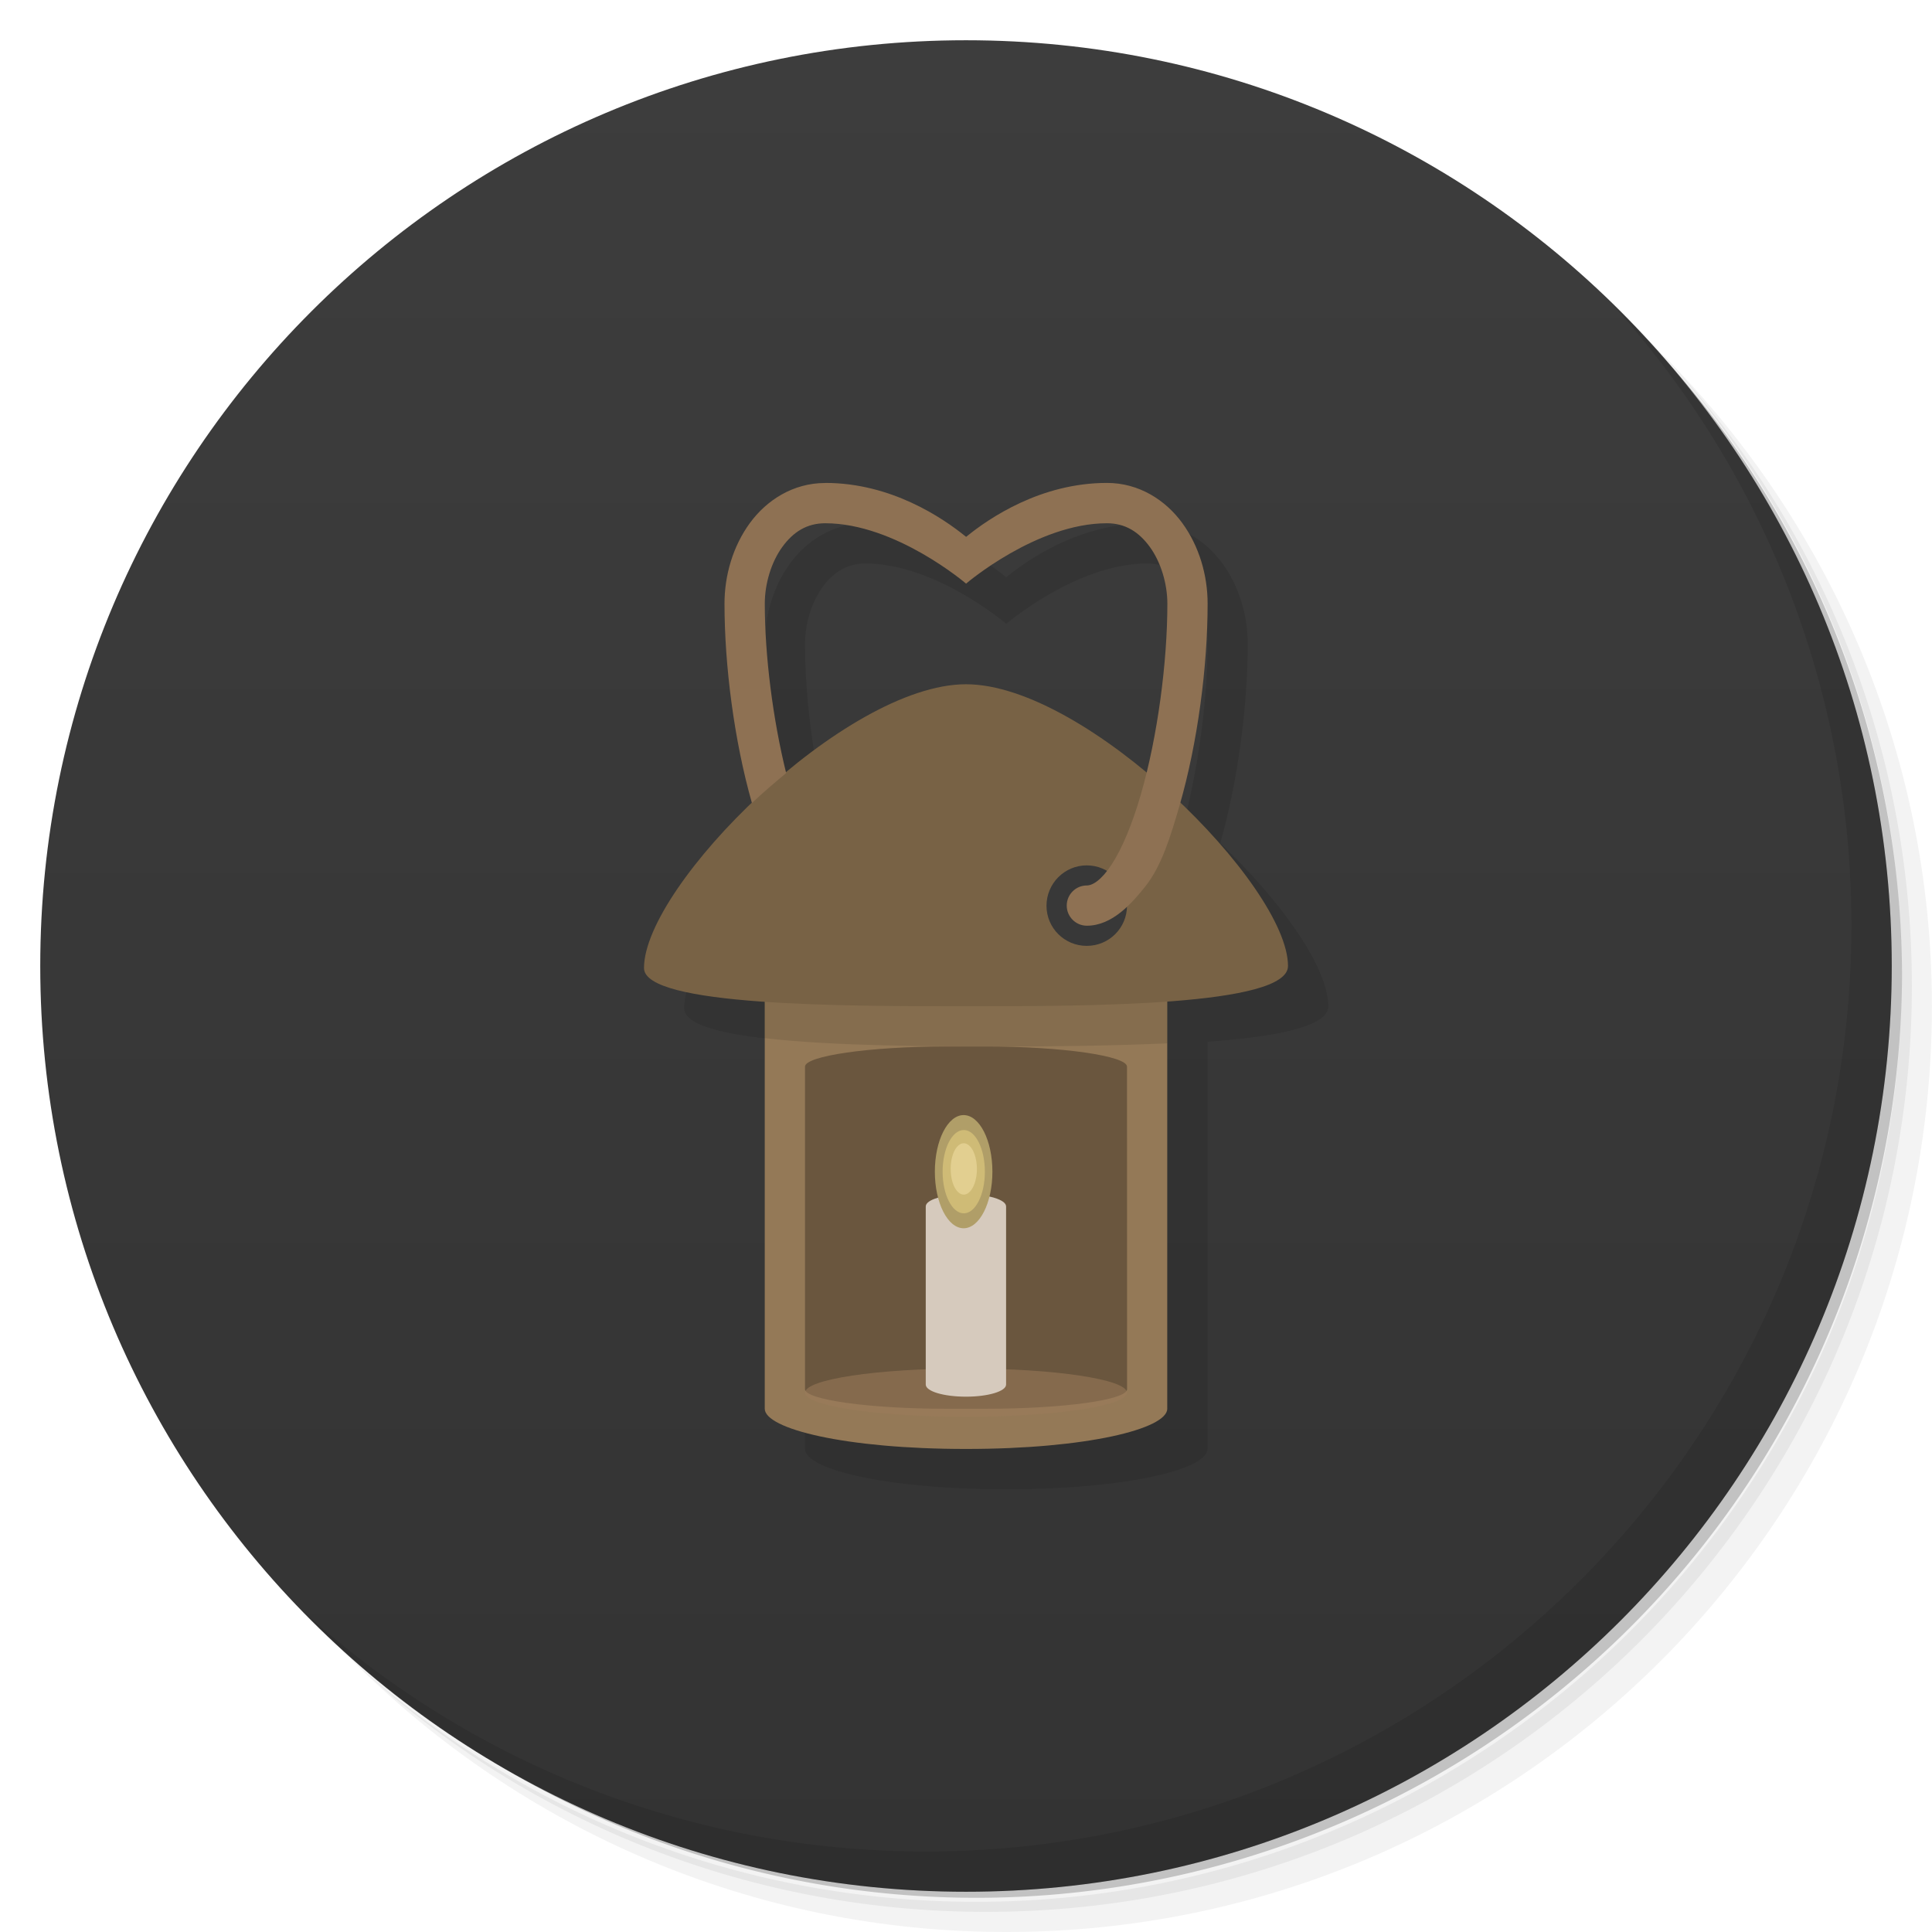 <svg version="1.1" viewBox="0 0 48 48" xmlns="http://www.w3.org/2000/svg">
 <defs>
  <linearGradient id="bg" x1="1" x2="47" gradientTransform="matrix(0 -1 1 0 -1.5e-6 48)" gradientUnits="userSpaceOnUse">
   <stop style="stop-color:#333" offset="0"/>
   <stop style="stop-color:#3d3d3d" offset="1"/>
  </linearGradient>
 </defs>
 <path d="m36.31 5c5.859 4.062 9.688 10.831 9.688 18.5 0 12.426-10.07 22.5-22.5 22.5-7.669 0-14.438-3.828-18.5-9.688 1.037 1.822 2.306 3.499 3.781 4.969 4.085 3.712 9.514 5.969 15.469 5.969 12.703 0 23-10.298 23-23 0-5.954-2.256-11.384-5.969-15.469-1.469-1.475-3.147-2.744-4.969-3.781zm4.969 3.781c3.854 4.113 6.219 9.637 6.219 15.719 0 12.703-10.297 23-23 23-6.081 0-11.606-2.364-15.719-6.219 4.16 4.144 9.883 6.719 16.219 6.719 12.703 0 23-10.298 23-23 0-6.335-2.575-12.06-6.719-16.219z" style="opacity:.05"/>
 <path d="m41.28 8.781c3.712 4.085 5.969 9.514 5.969 15.469 0 12.703-10.297 23-23 23-5.954 0-11.384-2.256-15.469-5.969 4.113 3.854 9.637 6.219 15.719 6.219 12.703 0 23-10.298 23-23 0-6.081-2.364-11.606-6.219-15.719z" style="opacity:.1"/>
 <path d="m31.25 2.375c8.615 3.154 14.75 11.417 14.75 21.13 0 12.426-10.07 22.5-22.5 22.5-9.708 0-17.971-6.135-21.12-14.75a23 23 0 0 0 44.875-7 23 23 0 0 0-16-21.875z" style="opacity:.2"/>
 <path d="m24 1c12.703 0 23 10.297 23 23s-10.297 23-23 23-23-10.297-23-23 10.297-23 23-23z" style="fill:url(#bg)"/>
 <g transform="translate(1,1)"></g>
 <path d="m21.5 13c-0.796 0-1.457 0.428-1.873 1s-0.627 1.289-0.627 2c0 1.535 0.241 3.405 0.682 4.953-1.524 1.462-2.682 3.116-2.682 4.098 0 0.486 1.318 0.72 3 0.836v10.113c0 0.5 2 1 5 1s5-0.5 5-1v-10.119c1.682-0.122 3-0.369 3-0.881 0-0.957-1.158-2.598-2.682-4.053 0.44-1.547 0.682-3.414 0.682-4.947 0-0.711-0.211-1.427-0.627-2s-1.077-1-1.873-1c-1.639 0-2.917 0.865-3.5 1.34-0.583-0.474-1.861-1.34-3.5-1.34zm0 1c1.75 0 3.5 1.5 3.5 1.5s1.75-1.5 3.5-1.5c0.454 0 0.793 0.214 1.065 0.588 0.271 0.373 0.436 0.907 0.436 1.412 0 1.278-0.198 2.857-0.529 4.205-1.488-1.237-3.163-2.205-4.471-2.205-1.307 0-2.981 0.966-4.469 2.207-0.333-1.348-0.531-2.927-0.531-4.207 0-0.505 0.164-1.039 0.436-1.412 0.271-0.373 0.611-0.588 1.065-0.588z" style="opacity:.1"/>
 <path d="m21.781 24.199c-1.535 0-2.781 0.218-2.781 0.484v10.316c0 0.5 2 1 5 1s5-0.5 5-1v-10.316c0-0.265-1.246-0.484-2.781-0.484z" style="fill:#947957"/>
 <path d="m19 24.684v1.109c1.727 0.201 4.211 0.207 6 0.207 1.177 0 2.63-0.018 4-0.078v-1.238z" style="opacity:.1"/>
 <path d="m24 17c-3 0-8 5-8 7.051 0 0.949 5 0.949 8 0.949s8 0 8-1c0-2-5-7-8-7z" style="fill:#786245"/>
 <path d="m28 22.503c0 0.551-0.446 0.997-1 0.997s-1-0.445-1-0.997 0.446-1.003 1-1.003 1 0.452 1 1.003" style="fill:#383838"/>
 <path d="m20.5 12c-0.796 0-1.457 0.428-1.873 1s-0.627 1.289-0.627 2c0 1.535 0.241 3.405 0.682 4.953 0.272-0.261 0.557-0.502 0.85-0.746-0.333-1.348-0.531-2.927-0.531-4.207 0-0.505 0.164-1.039 0.436-1.412 0.271-0.373 0.611-0.588 1.065-0.588 1.75 0 3.5 1.5 3.5 1.5s1.75-1.5 3.5-1.5c0.454 0 0.793 0.214 1.065 0.588 0.271 0.373 0.436 0.907 0.436 1.412 0 1.446-0.241 3.295-0.658 4.736-0.208 0.721-0.463 1.34-0.725 1.74-0.261 0.4-0.481 0.523-0.617 0.523-0.276 0-0.5 0.224-0.5 0.5s0.224 0.5 0.5 0.5c0.637 0 1.128-0.569 1.453-0.977 0.4-0.501 0.624-1.23 0.85-2.01 0.451-1.559 0.697-3.46 0.697-5.014 0-0.711-0.211-1.427-0.627-2s-1.077-1-1.873-1c-1.639 0-2.917 0.865-3.5 1.34-0.583-0.474-1.861-1.34-3.5-1.34z" style="fill:#8e7153"/>
 <path d="m23.5 26c-1.895 0-3.5 0.234-3.5 0.5v8.014c0 0.262 1.605 0.486 3.5 0.486h1c1.895 0 3.502-0.216 3.502-0.486l-0.002-8.014c-6.5e-5 -0.265-1.605-0.5-3.5-0.5z" style="fill:#6a563e"/>
 <path d="m28 34.602c0 0.328-1.793 0.598-4 0.598-2.211 0-4-0.27-4-0.598 0-0.332 1.789-0.602 4-0.602 2.207 0 4 0.27 4 0.602" style="fill-opacity:.557;fill:#9b7b5a"/>
 <path d="m24 29.672c0.551 0 0.996 0.133 0.996 0.301v4.426c0 0.168-0.445 0.301-0.996 0.301-0.555 0-1-0.133-1-0.301v-4.426c0-0.168 0.445-0.301 1-0.301" style="fill:#d6cabd"/>
 <path d="m24.656 29.11c0 0.777-0.32 1.406-0.715 1.406s-0.715-0.629-0.715-1.406 0.32-1.406 0.715-1.406 0.715 0.629 0.715 1.406" style="fill:#b09e68"/>
 <path d="m24.469 29.11c0 0.57-0.234 1.035-0.523 1.035-0.293 0-0.527-0.465-0.527-1.035s0.234-1.035 0.527-1.035c0.289 0 0.523 0.465 0.523 1.035" style="fill:#cfbb76"/>
 <path d="m24.27 29.11c-0.02 0.324-0.16 0.57-0.324 0.57-0.168 0-0.309-0.246-0.324-0.57-0.016-0.242 0.043-0.48 0.148-0.609s0.242-0.129 0.348 0c0.105 0.129 0.164 0.367 0.152 0.609" style="fill:#e2cf90"/>
 <path d="m40.03 7.531c3.712 4.084 5.969 9.514 5.969 15.469 0 12.703-10.297 23-23 23-5.954 0-11.384-2.256-15.469-5.969 4.178 4.291 10.01 6.969 16.469 6.969 12.703 0 23-10.298 23-23 0-6.462-2.677-12.291-6.969-16.469z" style="opacity:.1"/>
</svg>

